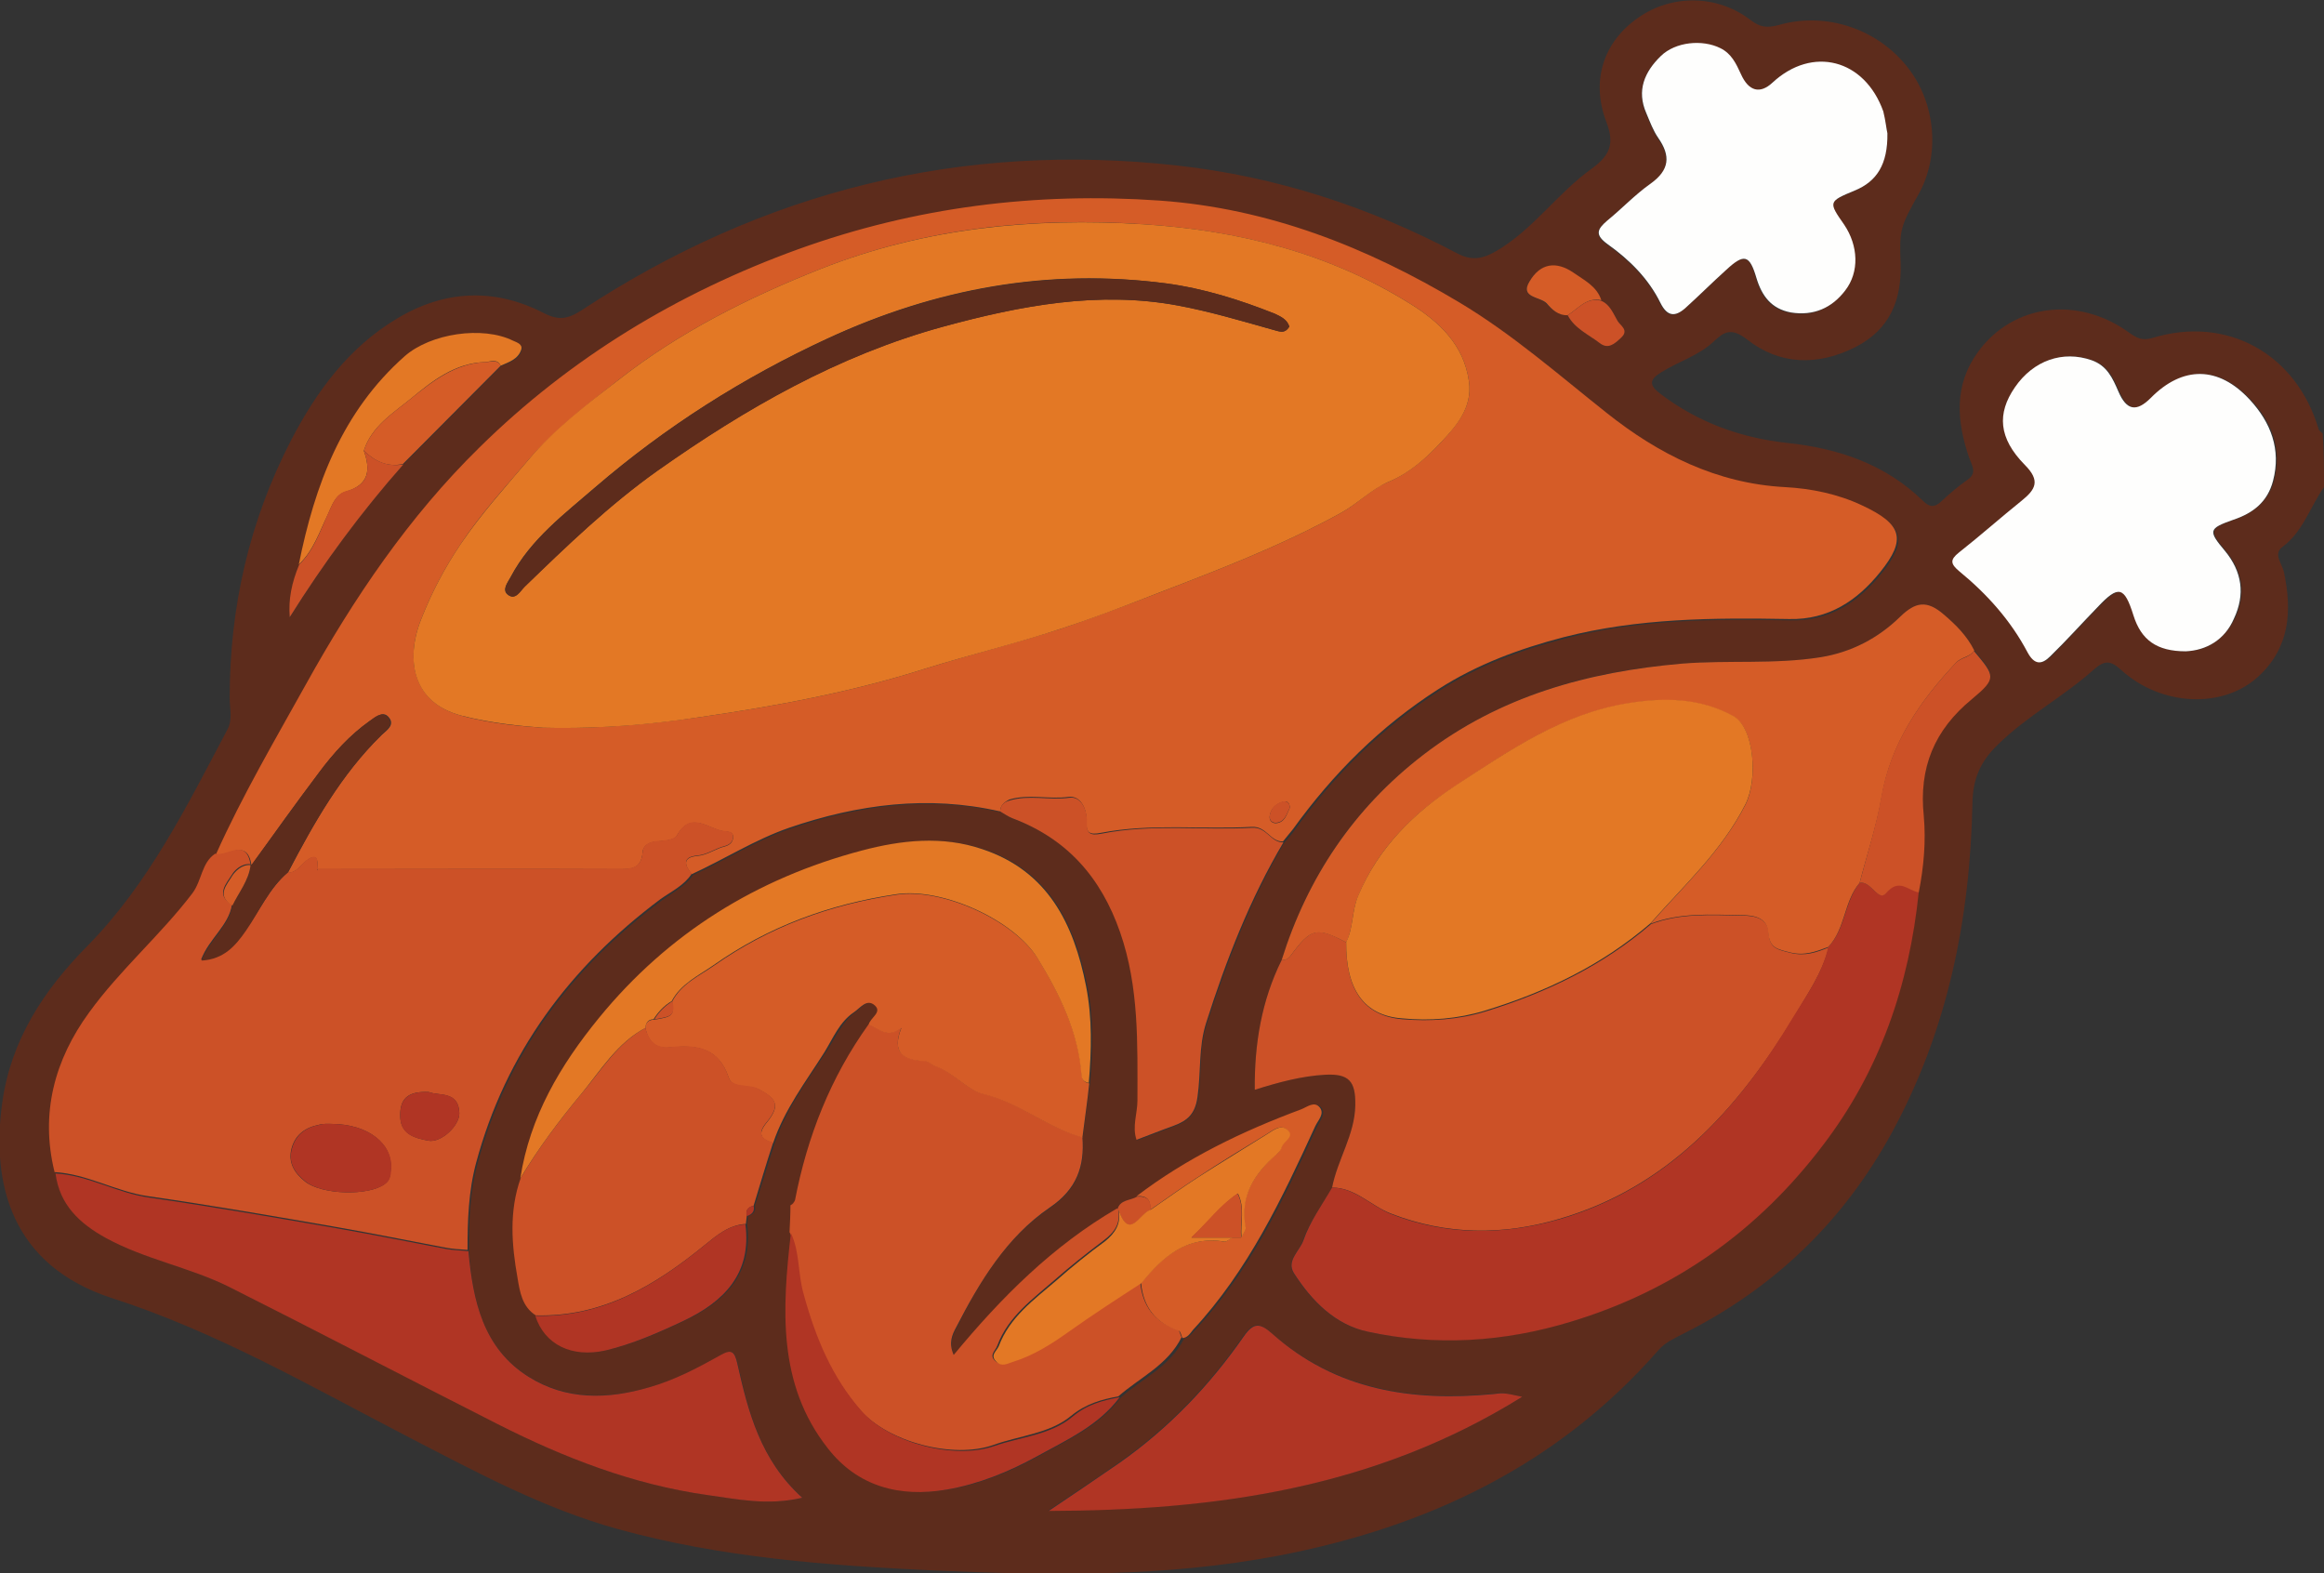 <?xml version="1.0" encoding="utf-8"?>
<!-- Generator: Adobe Illustrator 19.2.1, SVG Export Plug-In . SVG Version: 6.00 Build 0)  -->
<svg version="1.1" id="Layer_1" xmlns="http://www.w3.org/2000/svg" xmlns:xlink="http://www.w3.org/1999/xlink" x="0px" y="0px"
	 viewBox="0 0 511 345.9" style="enable-background:new 0 0 511 345.9;" xml:space="preserve">
<rect x="0" y="0" width="511" height="345.9" fill="#333333" stroke="none"/>
<style type="text/css">
	.st0{fill:#5D2C1C;}
	.st1{fill:#D55C27;}
	.st2{fill:#CC5127;}
	.st3{fill:#B03524;}
	.st4{fill:#FEFEFD;}
	.st5{fill:#E37825;}
</style>
<g id="_x37_MkQDr.tif">
	<g>
		<path class="st0" d="M511,107.1c-3.1,4.4-4.6,9.8-9.2,13.2c-2,1.5,0,3.7,0.4,5.5c1.8,8.6,1.3,16.6-5.7,23
			c-7.8,7.1-21.3,6.5-30.1-1.5c-2.3-2.1-3.6-2.2-6-0.1c-6.7,6-14.7,10.2-21.2,16.6c-3.8,3.7-5.4,7.5-5.5,12.7
			c-0.5,25.4-5.4,49.9-17.7,72.5c-10.7,19.6-26,34.3-46,44.3c-1.9,1-3.8,1.8-5.3,3.5c-22.2,25.4-50.8,38.9-83.4,45.2
			c-25.1,4.8-50.3,4.4-75.7,3.3c-23.5-1.1-46.9-2.8-69.7-9.1c-16.3-4.5-31.1-12.5-46-20.2c-21.4-11.1-42.3-23.2-65.3-30.6
			c-22.1-7.2-26.6-25.1-24.1-43c1.9-13.7,9.1-24.7,18.7-34.4c13.5-13.7,21.9-30.8,30.8-47.6c1.2-2.2,0.5-4.6,0.5-6.9
			c0-20,4.3-38.9,13.5-56.7C69.6,86,76.7,76.4,87.2,70.1c10.4-6.3,21.4-6.9,32.3-1.3c3.3,1.7,5.3,1.4,8.4-0.6
			c39.9-26.2,83.5-37.1,131-31.8c21.7,2.4,42.2,9.1,61.5,19.3c3.4,1.8,5.8,1.1,8.6-0.5c8.2-4.8,13.5-12.8,21.1-18.2
			c3.8-2.8,5-5.3,3.1-10.2c-3.5-9.2-0.5-17.7,7-22.9c7.4-5.2,17.4-5.1,24.7,0.5c2.1,1.6,3.6,1.8,6.2,1.1c10.5-3,21.9,0.9,28.5,9.5
			c6.1,7.9,7,19.3,2.2,27.8c-3.9,6.9-4.2,7.8-3.9,14.9c0.3,8.2-2.3,14.7-9.9,18.6c-8.3,4.2-16.7,4-23.9-1.7c-3.4-2.6-5-1.7-7.3,0.5
			c-3.3,3.1-7.8,4.4-11.6,6.8c-2.6,1.6-2.6,2.8-0.1,4.7c8.3,6.3,17.7,9.7,28,10.8c11.2,1.2,21.5,4.7,29.7,12.7
			c1.5,1.5,2.6,1.5,4.1,0.1c1.8-1.7,3.7-3.3,5.7-4.7c2.2-1.5,1-3.1,0.4-4.8c-2.8-8.1-3.4-16,1.9-23.3c7.7-10.6,22-12.4,33.2-4.3
			c1.7,1.2,2.9,1.9,5.2,1.2c16.4-5,31.6,3.5,36.5,20c0.1,0.4,0.6,0.7,0.9,1C511,99.1,511,103.1,511,107.1z M344.7,69.3
			c1.5,2.9,4.5,4.2,7,6.1c1.9,1.5,3.3,0.2,4.7-1.1c1.9-1.7-0.1-2.6-0.7-3.7c-1-1.7-1.7-3.7-3.7-4.5c-1-3.1-3.8-4.5-6.2-6.1
			c-3.7-2.5-7.1-2.1-9.6,2c-2.1,3.5,2.4,3.2,3.8,4.8C341.2,68,342.6,69.4,344.7,69.3z M88.7,102.1c7.2-7.2,14.3-14.4,21.5-21.6
			c1.8-0.8,3.9-1.4,4.5-3.5c0.4-1.1-0.9-1.6-1.8-2c-6.7-3.3-18.1-1.7-23.8,3.4c-13.8,12.2-19.8,28.3-23.3,45.8
			c-1.6,4.1-2.3,7.7-2.1,11.6C71.3,123.6,79.5,112.5,88.7,102.1z M250,263.1c-1.4,0.9-3.6,0.6-4.3,2.7
			c-14.1,8.2-25.4,19.5-35.9,32.2c-1.2-2.7-0.3-4.4,0.5-6c5.1-10.2,11-19.9,20.6-26.4c5.9-4,7.7-9,7.2-15.5c0.5-4,1-8,1.6-12
			c0.6-7.1,0.8-14.3-0.6-21.3c-2.8-13.7-8.4-25.3-22.8-30.1c-8.8-2.9-17.8-2-26.5,0.3c-23.1,6.2-42.6,18.2-57.8,36.8
			c-8.5,10.4-15.3,21.7-17.3,35.3c-2.6,7.2-2,14.6-0.7,22c0.5,3,1,6.3,4,8.2c2,6.3,8,9.3,15.6,7.5c6-1.4,11.6-3.9,17.1-6.5
			c8.9-4.2,14.9-10.4,13.6-21.2c0.1-0.6,0.1-1.1,0.2-1.7c1.1-0.4,1.8-1,1.5-2.3c1.5-4.6,2.9-9.3,4.4-13.9c2.5-7.4,7.1-13.6,11.3-20
			c2-3,3.4-6.5,6.4-8.7c1.3-0.9,2.9-3.2,4.7-1.5c1.6,1.6-1.1,2.7-1.4,4.2c-8.4,11.7-13.5,24.7-16.2,38.7c-0.2,0.4-0.5,0.8-0.7,1.2
			c-0.1,2-0.2,4-0.2,5.9c-1.9,16.6-3,33.2,8,47.4c6.5,8.3,15.8,10.8,26.2,9.1c7.1-1.2,13.6-3.9,19.8-7.3c6.5-3.6,13.5-6.7,18.2-13
			c4.8-4.2,10.9-6.8,13.9-13c1.1-0.1,1.6-0.9,2.3-1.7c12.2-13,19.6-28.9,26.9-44.8c0.6-1.3,2-2.7,1-4.1c-1.2-1.5-2.8-0.1-4.1,0.4
			C273.2,248.8,261,254.7,250,263.1z M434.1,143c-1.6-3.2-4-5.6-6.7-7.9c-3.7-3.2-6.1-2.8-9.6,0.5c-4.8,4.7-10.7,7.8-17.5,8.9
			c-10.1,1.6-20.2,0.6-30.4,1.4c-20.9,1.7-40.1,7.1-57,20.1c-15.3,11.7-25.4,26.9-31.1,45.1c-4.4,8.9-6,18.4-5.9,28.5
			c5.4-1.7,10.3-3,15.4-3.3c5.3-0.4,6.8,1.4,6.7,6.7c-0.1,6.5-3.9,11.9-5.1,18.1c-2.2,3.9-5,7.5-6.4,11.6c-0.8,2.3-3.8,4.6-2.1,7.2
			c3.9,6.1,9.1,11.4,16.3,12.9c15,3.1,29.9,2.2,44.6-2.2c22.8-6.9,41.2-20,55.5-38.9c12.5-16.4,18.9-35.2,21-55.6
			c1.1-5.5,1.7-11.2,1.1-16.8c-1-10.6,2.4-18.9,10.6-25.7C439.1,149,438.8,148.6,434.1,143z M12.2,258c1,6.9,5.4,11,11.2,14.2
			c8.6,4.7,18.3,6.4,27,10.7c19.8,9.9,39.4,20.1,59.1,30.2c14.6,7.4,29.8,13.3,46.1,15.6c6.6,0.9,13.2,2.4,20.9,0.6
			c-9.3-8.3-11.9-18.9-14.3-29.6c-0.6-2.6-1.3-3.1-3.6-1.8c-5,2.8-10.1,5.5-15.7,7.1c-9.2,2.6-18.3,2.8-26.6-2.3
			c-10.1-6.3-12.3-16.7-13.2-27.6c0-6.5,0.2-13,1.9-19.2c6.5-24.2,20.6-43.1,40.5-57.9c2.4-1.8,5.2-3.1,6.9-5.6
			c7.2-3.3,13.8-7.6,21.4-10.2c15.2-5.2,30.5-7.2,46.4-3.6c0.9,0.5,1.7,1.1,2.6,1.4c12,4.5,19.5,13.1,23.7,25.1
			c4.2,12.1,3.9,24.5,3.8,37c0,2.9-1.2,5.7-0.2,8.6c2.7-1,5.5-2.1,8.2-3.1c3-1.1,4.6-2.7,5.2-6.3c0.8-5.4,0.1-10.9,1.9-16.3
			c4.5-13.8,9.6-27.2,17-39.7c0.7-0.9,1.6-1.7,2.2-2.7c8.8-12.2,19.2-22.6,32-30.8c8.6-5.5,17.9-8.9,27.5-11.4
			c16.2-4.3,32.9-4.3,49.6-4c8.7,0.2,15-4.1,20-10.3c5.9-7.3,4.8-10.6-4-14.7c-5.4-2.5-11.2-3.7-16.9-4
			c-15.1-0.8-27.9-7.3-39.2-16.3c-10.6-8.4-20.8-17.4-32.4-24.3c-20.4-12.2-42.1-20.6-65.9-22.4c-27.2-2-53.7,1.3-79.5,10.7
			c-26.5,9.6-50,23.9-70.1,43.6c-15.5,15.2-27.6,33.1-38.1,52c-6.8,12.3-14,24.5-19.8,37.4c-3.1,2-2.9,5.9-5.1,8.7
			c-7,9.3-15.9,16.9-22.7,26.2C12.2,233.3,9,245.1,12.2,258z M480.6,143.2c4.5-0.1,8.5-2.5,10.8-7.2c2.5-5.3,1.8-10.3-2-14.9
			c-3.7-4.4-3.6-4.9,1.8-6.8c4.4-1.5,7.6-4.1,8.8-8.6c1.8-6.9-0.4-12.9-5.1-17.8c-6.9-7.5-14.8-7.5-21.8-0.4
			c-3.1,3.1-5.3,2.8-7.1-1.4c-1.3-3-2.5-5.7-5.9-6.9c-6.3-2.2-12.8-0.1-16.9,6c-3.9,5.7-3.5,11.1,2.2,17c3.5,3.5,2.3,5.4-0.7,7.9
			c-4.7,3.7-9.2,7.7-13.8,11.4c-2,1.6-1.8,2.5,0.1,4.1c6.1,5,11.3,10.8,15,17.8c1.5,2.8,3.1,2.8,5,0.9c3.5-3.5,6.9-7.2,10.4-10.8
			c4.7-4.9,6-4.6,7.9,1.8C470.8,140.6,474.2,143.2,480.6,143.2z M415,29.3c-0.2-0.8-0.4-2.8-1-4.7c-4.1-11.6-15.6-14.5-24.4-6.3
			c-2.7,2.5-5.3,1.9-6.9-1.9c-1-2.3-2-4.5-4.5-5.7c-4-2-9.8-1.4-13.1,1.7c-3.6,3.5-5.3,7.6-3.2,12.6c0.8,1.8,1.5,3.8,2.6,5.4
			c2.8,4,2.6,7.1-1.7,10.1c-3.4,2.4-6.3,5.4-9.5,8.1c-2.2,1.8-2.8,3.1,0.1,5.2c4.7,3.4,9,7.5,11.6,12.9c1.5,3,3.2,3.1,5.4,1.2
			c3.1-2.7,6.1-5.7,9.1-8.5c3.9-3.6,5.2-3.4,6.6,1.8c1.2,4,3.3,6.9,7.6,7.6c4.9,0.9,8.9-1,11.9-4.8c3.2-4.1,2.9-9.9-0.2-14.5
			c-3.5-5.1-3.4-5.1,2.3-7.5C412.7,39.9,415,36.1,415,29.3z M334.7,307.1c-4.4-1-4.3-0.9-6.4-0.7c-17.9,1.7-34.7-0.9-48.7-13.3
			c-2.7-2.4-4.1-2.4-6.2,0.6c-7.5,10.8-16.5,20.2-27.3,27.8c-5.1,3.6-10.4,7.1-15.6,10.6C266.9,332.1,302.1,327.4,334.7,307.1z"/>
		<path class="st1" d="M219.9,178.4c-15.8-3.6-31.2-1.6-46.4,3.6c-7.5,2.6-14.2,6.9-21.4,10.2c-1.6-1.9-2.1-3.7,1.2-4
			c2.3-0.2,4-1.6,6.1-2.1c1.1-0.3,1.8-1,1.8-2.1c0-1.2-1.2-1.1-1.9-1.2c-3.5-0.4-7.3-4.7-10.5,1c-0.5,0.9-2.7,1.1-4.2,1.2
			c-1.7,0.1-3.2,0.8-3.3,2.4c-0.3,3.9-2.8,3.7-5.6,3.7c-21.9-0.1-43.9,0-65.8,0l0,0c-0.1-1.6,0.1-3.9-2.6-1.8c-1.3,1-2.1,2.6-4,2.6
			C69,181,75,170.3,83.9,161.6c1.1-1,3.2-2.3,1.4-4.1c-1.2-1.2-2.8,0.2-4,1c-4.4,3.1-7.9,7-11.1,11.3c-5.1,6.7-10,13.6-14.9,20.4
			c-1-6.1-5.2-1.7-7.8-2.4c5.8-12.9,12.9-25,19.8-37.4c10.5-18.9,22.6-36.8,38.1-52c20-19.7,43.6-34,70.1-43.6
			c25.8-9.3,52.3-12.6,79.5-10.7c23.9,1.7,45.5,10.2,65.9,22.4c11.7,7,21.8,15.9,32.4,24.3c11.3,9,24.1,15.5,39.2,16.3
			c5.7,0.3,11.6,1.5,16.9,4c8.8,4.1,9.9,7.4,4,14.7c-5,6.2-11.3,10.5-20,10.3c-16.6-0.3-33.3-0.2-49.6,4
			c-9.6,2.5-18.9,5.9-27.5,11.4c-12.8,8.2-23.2,18.6-32,30.8c-0.7,0.9-1.5,1.8-2.2,2.7c-2.8,0.1-3.6-3.4-6.9-3.2
			c-11,0.6-22.2-0.8-33.1,1.3c-2.6,0.5-3.3,0-3.2-2.5c0.1-2.8-1.3-5.7-3.9-5.4c-4.4,0.6-8.8-0.7-13.1,0.6
			C220.6,176.5,220,177.1,219.9,178.4z M119.4,160c13.7,0.3,24.5-0.9,35-2.4c16.5-2.4,33.1-5.5,49.1-10.6c9.9-3.1,20-5.6,29.9-8.8
			c9.5-3.2,18.9-6.9,28.2-10.5c11.3-4.4,22.5-9,33.2-14.9c3.8-2.1,6.7-5.3,10.6-6.9c4.5-1.9,8.2-5.2,11.4-8.6
			c3.3-3.6,7-7.6,6.2-13.4c-1.1-8.1-6.6-13.2-12.9-17.1c-17.9-11.2-38.1-16.2-58.8-17.5c-24.1-1.6-48,0.8-70.8,9.8
			c-15.9,6.3-31.1,13.9-44.6,24.5c-7,5.5-13.9,10.8-19.8,17.6c-5.1,6-10.4,11.8-14.8,18.4c-3.5,5.2-6.3,10.5-8.6,16.3
			c-3.8,9.4-1.7,18.6,8.6,21.4C108.1,159.2,115.2,159.7,119.4,160z M283.6,177.6c0-1.1-0.6-1.6-1.5-1.3c-1.5,0.4-2.6,1.4-2.9,3
			c-0.2,1,0.4,1.7,1.3,1.7C282.5,180.9,282.9,179.1,283.6,177.6z"/>
		<path class="st2" d="M63.3,191.8c1.9,0.1,2.7-1.6,4-2.6c2.8-2.1,2.5,0.2,2.6,1.8c-0.1,0.1-0.2,0.3-0.2,0.4
			c0.1-0.1,0.2-0.3,0.2-0.4c21.9,0,43.9,0,65.8,0c2.8,0,5.3,0.2,5.6-3.7c0.1-1.6,1.5-2.3,3.3-2.4c1.5-0.1,3.7-0.3,4.2-1.2
			c3.1-5.7,6.9-1.4,10.5-1c0.7,0.1,1.9,0,1.9,1.2c0,1.1-0.7,1.8-1.8,2.1c-2.1,0.5-3.8,1.9-6.1,2.1c-3.3,0.3-2.8,2.1-1.2,4
			c-1.7,2.6-4.5,3.9-6.9,5.6c-19.9,14.9-34,33.8-40.5,57.9c-1.7,6.3-1.9,12.8-1.9,19.2c-1.6-0.1-3.3-0.2-4.9-0.5
			c-7.9-1.5-15.8-3.1-23.8-4.5c-13.8-2.4-27.6-4.8-41.5-6.8c-7.1-1-13.4-4.9-20.6-5.3c-3.2-12.9,0-24.7,7.6-35.1
			c6.8-9.4,15.7-17,22.7-26.2c2.1-2.8,2-6.7,5-8.7c2.6,0.7,6.8-3.7,7.8,2.4c0,0-0.1-0.1-0.1-0.1c-1.9-0.2-3.5,1.4-4,2.3
			c-1.2,1.9-3.7,4.5,0,6.6c-0.7,4.6-5,7.4-6.8,12.1c5.1-0.3,7.6-3.2,9.8-6.6C57.1,200.3,59.2,195.3,63.3,191.8z M72.7,247.1
			c-0.3,0-1.5-0.1-2.6,0.2c-3,0.6-5.2,2.2-6,5.2c-0.8,3.1,0.6,5.4,3,7.3c3.7,2.9,14,3.2,17.5,0.5c1.1-0.8,1.2-1.8,1.3-3
			C86.5,251.6,81.1,247.1,72.7,247.1z M94.3,240.1c-4.2-0.2-6.3,1.1-6.3,5c-0.1,4.3,3.2,5.1,6.2,5.7c2.8,0.5,6.8-3.3,6.8-6
			C100.9,239.8,96.5,241,94.3,240.1z"/>
		<path class="st2" d="M292.9,261.1c1.2-6.2,5-11.6,5.1-18.1c0.1-5.3-1.4-7-6.7-6.7c-5.1,0.3-10,1.6-15.4,3.3
			c-0.1-10.1,1.5-19.6,5.9-28.5c0.8,0,1.5-0.3,2-1c4.5-6.1,5.7-6.4,12.2-2.9c-0.1,10.4,3.9,16.2,12.4,16.9
			c6.1,0.5,12.3,0.1,18.2-1.7c13.3-4.1,25.7-10,36.4-19.2c6.5-2.5,13.2-2,20-1.9c2.7,0,5.7,0.5,5.9,3.9c0.2,3.4,2.1,3.6,4.8,4.3
			c3.2,0.8,5.7-0.1,8.4-1.2c-1.4,5.7-4.8,10.4-7.7,15.4C382,244,366.6,261.1,342.8,268c-12.2,3.6-24.7,3.6-37-1.2
			C301.4,265.1,298,261.1,292.9,261.1z"/>
		<path class="st2" d="M174.8,263.9c2.7-14,7.8-27,16.2-38.7c2.2,0.8,4.1,3.2,7.2,0.7c-2.2,5.5,0.4,7.1,5,7.3c0.9,0,1.7,0.9,2.6,1.2
			c3.9,1.4,7,5.3,10.2,6c8.1,1.9,14.2,7.5,22,9.6c0.5,6.5-1.3,11.5-7.2,15.5c-9.5,6.5-15.4,16.3-20.6,26.4c-0.8,1.5-1.7,3.3-0.5,6
			c10.5-12.7,21.8-24,35.9-32.2c0,0,0.3,0.3,0.3,0.3c0.5,3-0.8,4.9-3.2,6.7c-3.7,2.8-7.4,5.7-10.8,8.7c-4.8,4.2-10.2,8-12.6,14.4
			c-0.4,1.2-1.9,2.1-0.5,3.4c1.2,1.1,2.4,0.4,3.7,0c4.5-1.4,8.4-3.9,12.2-6.6c5.3-3.7,10.7-7.1,16-10.7c0.5,5.3,3.2,8.8,8.3,10.5
			c0.4,0.1,0.5,1.1,0.8,1.6c-3,6.1-9.1,8.8-13.9,13c-3.7,0.7-7.1,1.6-10.4,4.3c-4.7,3.9-11.3,4.3-17.1,6.4c-8.8,3.1-23-0.6-29.2-7.6
			c-6.6-7.5-10.2-16.3-12.8-25.8c-1.2-4.4-0.7-9.2-2.8-13.4c0.1-2,0.2-4,0.2-5.9C174.4,264.7,174.6,264.3,174.8,263.9z"/>
		<path class="st3" d="M292.9,261.1c5.1,0.1,8.5,4,12.9,5.8c12.3,4.8,24.7,4.7,37,1.2c23.8-6.9,39.2-24,51.5-44.5
			c3-4.9,6.4-9.6,7.7-15.4c3.8-3.9,3.5-9.9,6.9-14.1c2.5-0.5,4.1,4.3,5.8,2.2c2.8-3.6,4.8-0.6,7.2-0.2c-2.1,20.4-8.5,39.2-21,55.6
			c-14.3,18.9-32.7,32-55.5,38.9c-14.8,4.5-29.7,5.4-44.6,2.2c-7.2-1.5-12.4-6.8-16.3-12.9c-1.7-2.7,1.3-4.9,2.1-7.2
			C288,268.6,290.7,264.9,292.9,261.1z"/>
		<path class="st1" d="M408.9,194.1c-3.5,4.1-3.1,10.1-6.9,14.1c-2.7,1-5.2,2-8.4,1.2c-2.7-0.7-4.5-0.9-4.8-4.3
			c-0.2-3.4-3.2-3.9-5.9-3.9c-6.7-0.1-13.5-0.6-20,1.9c7.4-8.4,15.7-16,20.9-26.2c2.8-5.6,1.9-16.9-2.7-19.4
			c-7.3-4-15.2-4.1-23.2-2.8c-14.3,2.3-26,10.3-37.7,18c-9.4,6.1-17.2,13.7-21.6,24.4c-1.4,3.3-1,6.9-2.6,10.1
			c-6.5-3.4-7.7-3.2-12.2,2.9c-0.6,0.8-1.2,1-2,1c5.7-18.2,15.9-33.4,31.1-45.1c16.9-13,36.2-18.3,57-20.1
			c10.1-0.8,20.3,0.2,30.4-1.4c6.8-1.1,12.7-4.2,17.5-8.9c3.4-3.3,5.9-3.7,9.6-0.5c2.7,2.3,5.1,4.7,6.7,7.9c-0.9,1.5-2.8,1.4-4,2.7
			c-8,8.5-14.4,17.8-16.4,29.7C412.6,181.7,410.5,187.9,408.9,194.1z"/>
		<path class="st3" d="M12.2,258c7.2,0.4,13.5,4.3,20.6,5.3c13.9,2,27.7,4.4,41.5,6.8c8,1.4,15.9,3,23.8,4.5
			c1.6,0.3,3.3,0.3,4.9,0.5c1,10.9,3.2,21.3,13.2,27.6c8.3,5.2,17.4,5,26.6,2.3c5.6-1.6,10.7-4.3,15.7-7.1c2.3-1.3,3-0.8,3.6,1.8
			c2.4,10.7,5.1,21.3,14.3,29.6c-7.7,1.8-14.3,0.3-20.9-0.6c-16.3-2.3-31.5-8.2-46.1-15.6c-19.7-10-39.4-20.3-59.1-30.2
			c-8.7-4.3-18.4-6-27-10.7C17.5,269,13.1,264.9,12.2,258z"/>
		<path class="st4" d="M480.6,143.2c-6.4,0-9.8-2.5-11.5-7.9c-2-6.4-3.3-6.7-7.9-1.8c-3.5,3.6-6.8,7.3-10.4,10.8
			c-1.9,1.9-3.5,1.9-5-0.9c-3.7-7-8.9-12.8-15-17.8c-1.9-1.6-2.1-2.5-0.1-4.1c4.7-3.7,9.2-7.7,13.8-11.4c3.1-2.5,4.2-4.4,0.7-7.9
			c-5.8-5.9-6.1-11.3-2.2-17c4.1-6,10.6-8.2,16.9-6c3.4,1.2,4.6,3.9,5.9,6.9c1.8,4.2,4,4.5,7.1,1.4c7-7.1,14.9-7.1,21.8,0.4
			c4.6,5,6.9,10.9,5.1,17.8c-1.2,4.6-4.3,7.1-8.8,8.6c-5.4,1.9-5.5,2.4-1.8,6.8c3.8,4.6,4.5,9.6,2,14.9
			C489.2,140.7,485.1,143,480.6,143.2z"/>
		<path class="st1" d="M238,250.1c-7.7-2.1-13.9-7.7-22-9.6c-3.1-0.7-6.3-4.6-10.2-6c-0.9-0.3-1.7-1.2-2.6-1.2
			c-4.6-0.2-7.2-1.8-5-7.3c-3.1,2.5-5,0.1-7.2-0.7c0.3-1.5,3-2.7,1.4-4.2c-1.8-1.7-3.3,0.6-4.7,1.5c-3.1,2.1-4.5,5.6-6.4,8.7
			c-4.1,6.5-8.8,12.6-11.3,20c-2.6-0.8-3.6-1.8-1.4-4.5c3-3.7,2.2-5.2-1.8-7.3c-2.2-1.1-5.7,0-6.6-2.6c-2.2-6.6-7.2-7.2-12.8-6.6
			c-3.4,0.4-4.8-1.4-5.5-4.2c0-1.2,0.7-1.9,1.9-1.9c4.1-0.6,4.5-1,4-4c2-3.9,5.9-5.6,9.2-7.9c12.1-8.5,25.4-13.4,40.2-15.6
			c9.9-1.5,25.8,5.6,31.1,14.2c4.9,8,8.9,16.2,9.6,25.7c0.1,1,0.7,1.4,1.6,1.6C239.1,242.1,238.5,246.1,238,250.1z"/>
		<path class="st4" d="M415,29.3c0.1,6.8-2.3,10.6-7.2,12.6c-5.8,2.4-5.8,2.5-2.3,7.5c3.1,4.6,3.4,10.4,0.2,14.5
			c-2.9,3.8-6.9,5.6-11.9,4.8c-4.3-0.8-6.4-3.6-7.6-7.6c-1.5-5.1-2.7-5.4-6.6-1.8c-3.1,2.8-6,5.7-9.1,8.5c-2.2,1.9-3.9,1.8-5.4-1.2
			c-2.6-5.3-6.8-9.5-11.6-12.9c-2.9-2.1-2.3-3.3-0.1-5.2c3.2-2.6,6.1-5.7,9.5-8.1c4.2-3,4.5-6.1,1.7-10.1c-1.1-1.6-1.8-3.5-2.6-5.4
			c-2.2-5-0.4-9.1,3.2-12.6c3.2-3.1,9.1-3.7,13.1-1.7c2.4,1.2,3.4,3.3,4.5,5.7c1.7,3.8,4.2,4.4,6.9,1.9c8.8-8.2,20.3-5.2,24.4,6.3
			C414.6,26.5,414.8,28.5,415,29.3z"/>
		<path class="st2" d="M141.9,226c0.8,2.8,2.1,4.5,5.5,4.2c5.6-0.6,10.6,0,12.8,6.6c0.8,2.5,4.4,1.4,6.6,2.6c4,2.1,4.8,3.6,1.8,7.3
			c-2.2,2.6-1.2,3.7,1.4,4.5c-1.5,4.6-2.9,9.3-4.3,13.9c-1.3,0.3-1.8,1.1-1.5,2.3c-0.1,0.6-0.1,1.1-0.2,1.7c-3.7,0.2-6.4,2.5-9,4.6
			c-10.9,8.9-22.5,15.9-37.2,15.5c-3-1.9-3.5-5.2-4-8.2c-1.3-7.3-1.9-14.7,0.7-22c3.9-6.6,8.6-12.8,13.5-18.7
			C132.2,235.3,135.8,229.3,141.9,226z"/>
		<path class="st3" d="M334.7,307.1c-32.6,20.3-67.8,25-104.1,25.1c5.2-3.5,10.4-7,15.6-10.6c10.8-7.6,19.8-17,27.3-27.8
			c2.1-3,3.5-3,6.2-0.6c14,12.5,30.8,15,48.7,13.3C330.3,306.3,330.3,306.1,334.7,307.1z"/>
		<path class="st2" d="M219.9,178.4c0.1-1.3,0.7-2,2.1-2.4c4.3-1.3,8.7,0,13.1-0.6c2.6-0.4,4,2.6,3.9,5.4c-0.1,2.4,0.6,3,3.2,2.5
			c11-2.2,22.1-0.7,33.1-1.3c3.3-0.2,4.1,3.3,6.9,3.2c-7.4,12.5-12.6,25.9-17,39.7c-1.7,5.3-1.1,10.9-1.9,16.3
			c-0.5,3.7-2.2,5.2-5.2,6.3c-2.8,1-5.5,2.1-8.2,3.1c-1-2.9,0.2-5.8,0.2-8.6c0-12.5,0.4-24.9-3.8-37c-4.2-12.1-11.7-20.6-23.7-25.1
			C221.6,179.5,220.8,178.9,219.9,178.4z"/>
		<path class="st5" d="M141.9,226c-6.2,3.3-9.8,9.3-14,14.4c-4.9,5.9-9.5,12-13.5,18.7c2.1-13.6,8.8-24.9,17.3-35.3
			c15.2-18.6,34.7-30.7,57.8-36.8c8.7-2.3,17.7-3.3,26.5-0.3c14.4,4.8,20.1,16.4,22.8,30.1c1.4,7.1,1.2,14.2,0.6,21.3
			c-0.9-0.2-1.5-0.6-1.6-1.6c-0.7-9.5-4.7-17.7-9.6-25.7c-5.2-8.6-21.1-15.7-31.1-14.2c-14.8,2.2-28.1,7.1-40.2,15.6
			c-3.3,2.3-7.2,4.1-9.2,7.9c-1.7,1-3,2.4-4,4C142.6,224.1,142,224.8,141.9,226z"/>
		<path class="st3" d="M173.9,271.1c2,4.2,1.5,8.9,2.8,13.4c2.6,9.5,6.2,18.3,12.8,25.8c6.2,7,20.4,10.7,29.2,7.6
			c5.8-2,12.3-2.4,17.1-6.4c3.2-2.7,6.6-3.6,10.4-4.3c-4.7,6.3-11.7,9.4-18.2,13c-6.2,3.4-12.8,6.1-19.8,7.3
			c-10.4,1.8-19.7-0.7-26.2-9.1C170.9,304.3,172,287.7,173.9,271.1z"/>
		<path class="st1" d="M260,294.2c-0.3-0.6-0.4-1.5-0.8-1.6c-5.1-1.7-7.8-5.2-8.3-10.5c4.7-5.8,10-10.5,18.3-9.1
			c0.5,0.1,1.1-0.6,1.7-0.9c0.7,0,1.4,0,2,0c0.3-0.7,1-1.5,0.9-2.2c-1.3-6.8,1.9-11.7,6.7-16c0.5-0.4,1.1-1,1.2-1.6
			c0.3-1.4,2.8-2.3,1.4-3.8c-1.4-1.4-3.1-0.1-4.5,0.8c-5.1,3.1-10.2,6.2-15.2,9.5c-3.6,2.3-7,4.8-10.5,7.2c0.2-2.2-0.8-3.2-3-3
			c11-8.4,23.3-14.3,36.2-19.1c1.3-0.5,2.9-1.9,4.1-0.4c1.1,1.4-0.4,2.8-1,4.1c-7.3,15.9-14.8,31.8-26.9,44.8
			C261.6,293.3,261.1,294.1,260,294.2z"/>
		<path class="st2" d="M408.9,194.1c1.6-6.2,3.6-12.3,4.7-18.6c2-11.9,8.4-21.2,16.4-29.7c1.2-1.3,3.1-1.2,4-2.7
			c4.7,5.6,5.1,6-0.4,10.6c-8.3,6.8-11.7,15.1-10.6,25.7c0.5,5.6,0,11.2-1.1,16.8c-2.3-0.3-4.3-3.3-7.2,0.2
			C413,198.4,411.4,193.6,408.9,194.1z"/>
		<path class="st3" d="M117.7,289.3c14.7,0.4,26.3-6.6,37.2-15.5c2.6-2.1,5.3-4.5,9-4.6c1.4,10.8-4.7,17-13.6,21.2
			c-5.5,2.6-11.2,5.1-17.1,6.5C125.7,298.6,119.7,295.6,117.7,289.3z"/>
		<path class="st5" d="M65.7,124.1c3.5-17.4,9.5-33.6,23.3-45.8c5.7-5,17.1-6.7,23.8-3.4c0.9,0.4,2.2,0.8,1.8,2
			c-0.7,2.1-2.7,2.7-4.5,3.5c-0.8-1.6-2.1-0.9-3.4-0.8c-6.7,0.2-11.7,4.2-16.3,8c-3.9,3.2-8.7,6.1-10.4,11.5c1.5,4.2,1.2,7.5-4,9
			c-2.3,0.7-3,3-4,5.2C70.2,117,68.9,121.1,65.7,124.1z"/>
		<path class="st1" d="M80,99.1c1.7-5.4,6.5-8.3,10.4-11.5c4.7-3.8,9.7-7.7,16.3-8c1.3,0,2.6-0.7,3.4,0.8
			c-7.2,7.2-14.3,14.4-21.5,21.6C85.2,102.8,82.4,101.4,80,99.1z"/>
		<path class="st2" d="M80,99.1c2.4,2.3,5.2,3.6,8.7,3c-9.2,10.4-17.4,21.5-25,33.6c-0.3-3.9,0.4-7.5,2.1-11.6
			c3.1-3,4.5-7.1,6.2-10.9c1-2.1,1.7-4.5,4-5.2C81.2,106.7,81.5,103.3,80,99.1z"/>
		<path class="st1" d="M344.7,69.3c-2.1,0.1-3.5-1.3-4.6-2.6c-1.4-1.5-6-1.2-3.8-4.8c2.4-4.1,5.9-4.5,9.6-2c2.4,1.7,5.2,3,6.2,6.1
			C348.8,65.3,347,67.9,344.7,69.3z"/>
		<path class="st2" d="M344.7,69.3c2.3-1.4,4.1-4,7.3-3.2c2,0.8,2.7,2.8,3.7,4.5c0.6,1,2.6,2,0.7,3.7c-1.4,1.3-2.8,2.6-4.7,1.1
			C349.2,73.5,346.2,72.2,344.7,69.3z"/>
		<path class="st2" d="M250,263.1c2.2-0.2,3.2,0.8,3,3c-2.3,0.5-4.6,6.9-7,0.1c0,0-0.3-0.3-0.3-0.3C246.3,263.7,248.5,264,250,263.1
			z"/>
		<path class="st3" d="M164.2,267.4c-0.3-1.3,0.2-2.1,1.5-2.3C166,266.4,165.3,267,164.2,267.4z"/>
		<path class="st3" d="M174.8,263.9c-0.2,0.4-0.5,0.8-0.7,1.2C174.4,264.7,174.6,264.3,174.8,263.9z"/>
		<path class="st5" d="M119.4,160c-4.1-0.3-11.2-0.9-18.1-2.7c-10.4-2.8-12.4-12-8.6-21.4c2.3-5.8,5.1-11.1,8.6-16.3
			c4.5-6.6,9.7-12.4,14.8-18.4c5.8-6.9,12.8-12.2,19.8-17.6c13.5-10.6,28.7-18.2,44.6-24.5c22.8-9,46.7-11.3,70.8-9.8
			c20.8,1.3,40.9,6.3,58.8,17.5c6.3,3.9,11.8,9,12.9,17.1c0.8,5.8-2.9,9.9-6.2,13.4c-3.2,3.4-6.8,6.7-11.4,8.6
			c-3.9,1.7-6.8,4.8-10.6,6.9c-10.7,5.9-21.9,10.5-33.2,14.9c-9.4,3.6-18.7,7.4-28.2,10.5c-9.9,3.3-20,5.7-29.9,8.8
			c-16,5.1-32.6,8.2-49.1,10.6C143.9,159.2,133.1,160.3,119.4,160z M283.5,71.8c-0.5-1.6-1.9-2.2-3.2-2.8c-7.7-3.1-15.7-5.6-24-6.7
			c-25.9-3.4-50.5,1.1-74.3,12.1c-18.6,8.6-35.6,19.4-51.1,32.7c-6.8,5.9-14.2,11.4-18.6,19.7c-0.6,1.2-2.1,2.9-0.6,4
			c1.6,1.2,2.6-0.8,3.6-1.8c9.3-9,18.6-17.9,29.2-25.5c19.4-13.7,39.8-25.4,62.9-31.7c16.9-4.6,34.1-7.9,51.7-4.6
			c6.9,1.3,13.7,3.3,20.4,5.2C281.2,72.8,282.4,73.6,283.5,71.8z"/>
		<path class="st0" d="M63.3,191.8c-4.2,3.5-6.2,8.5-9.2,12.8c-2.3,3.3-4.8,6.3-9.8,6.6c1.8-4.6,6-7.5,6.8-12.1
			c1.4-2.9,3.7-5.5,4-8.9c0,0,0.1,0.1,0.1,0.1c5-6.8,9.9-13.7,14.9-20.4c3.2-4.3,6.8-8.2,11.1-11.3c1.1-0.8,2.7-2.3,4-1
			c1.7,1.7-0.4,3-1.4,4.1C75,170.3,69,181,63.3,191.8z"/>
		<path class="st2" d="M283.6,177.6c-0.7,1.4-1.1,3.2-3.1,3.3c-0.9,0-1.5-0.7-1.3-1.7c0.3-1.6,1.4-2.6,2.9-3
			C283,176.1,283.6,176.5,283.6,177.6z"/>
		<path class="st3" d="M72.7,247.1c8.4,0,13.9,4.5,13.3,10.2c-0.1,1.2-0.2,2.2-1.3,3c-3.6,2.7-13.9,2.4-17.5-0.5
			c-2.4-1.9-3.9-4.2-3-7.3c0.8-3,3-4.6,6-5.2C71.2,247,72.4,247.1,72.7,247.1z"/>
		<path class="st3" d="M94.3,240.1c2.2,0.9,6.6-0.4,6.7,4.7c0,2.8-4,6.5-6.8,6c-3.1-0.6-6.3-1.3-6.2-5.7
			C88,241.3,90.1,239.9,94.3,240.1z"/>
		<path class="st1" d="M55.1,190.2c-0.4,3.4-2.6,6-4,8.9c-3.7-2.2-1.1-4.7,0-6.6C51.7,191.6,53.2,190,55.1,190.2z"/>
		<path class="st1" d="M70,191.1c-0.1,0.1-0.2,0.3-0.2,0.4C69.8,191.4,69.9,191.2,70,191.1C70,191.1,70,191.1,70,191.1z"/>
		<path class="st5" d="M296,207.1c1.6-3.1,1.2-6.7,2.6-10.1c4.5-10.7,12.3-18.3,21.6-24.4c11.8-7.7,23.4-15.7,37.7-18
			c8-1.3,15.9-1.2,23.2,2.8c4.6,2.5,5.5,13.8,2.7,19.4c-5.2,10.3-13.5,17.8-20.9,26.2c-10.7,9.2-23,15.1-36.4,19.2
			c-5.9,1.8-12.1,2.3-18.2,1.7C299.9,223.3,295.9,217.5,296,207.1z"/>
		<path class="st5" d="M246,266.1c2.4,6.8,4.6,0.5,7-0.1c3.5-2.4,6.9-4.9,10.5-7.2c5-3.2,10.1-6.3,15.2-9.5c1.4-0.9,3.1-2.2,4.5-0.8
			c1.5,1.5-1,2.4-1.4,3.8c-0.1,0.6-0.7,1.1-1.2,1.6c-4.8,4.2-8,9.1-6.7,16c0.1,0.6-0.6,1.4-0.9,2.2c-0.3-3.2,0.8-6.5-0.8-9.7
			c-3.9,2.7-6.4,6.2-10.2,9.7c3.7,0,6.4,0,9,0c-0.6,0.3-1.2,0.9-1.7,0.9c-8.3-1.4-13.6,3.3-18.3,9.1c-5.4,3.5-10.8,7-16,10.7
			c-3.8,2.7-7.7,5.2-12.2,6.6c-1.3,0.4-2.5,1.2-3.7,0c-1.5-1.4,0-2.3,0.5-3.4c2.4-6.4,7.7-10.2,12.6-14.4c3.5-3.1,7.1-6,10.8-8.7
			C245.2,271.1,246.5,269.1,246,266.1z"/>
		<path class="st2" d="M143.9,224.1c1-1.7,2.4-3,4-4C148.4,223.1,148,223.5,143.9,224.1z"/>
		<path class="st2" d="M270.9,272.1c-2.7,0-5.3,0-9,0c3.8-3.6,6.3-7.1,10.2-9.7c1.7,3.2,0.5,6.6,0.8,9.7
			C272.3,272.1,271.6,272.1,270.9,272.1z"/>
		<path class="st0" d="M283.5,71.8c-1.1,1.8-2.3,1-3.9,0.6c-6.8-1.9-13.5-3.9-20.4-5.2c-17.6-3.3-34.8,0-51.7,4.6
			c-23.1,6.3-43.5,18-62.9,31.7c-10.6,7.5-19.9,16.5-29.2,25.5c-1,1-2,3-3.6,1.8c-1.5-1.1-0.1-2.8,0.6-4
			c4.4-8.3,11.8-13.8,18.6-19.7c15.4-13.3,32.5-24.1,51.1-32.7c23.7-10.9,48.4-15.4,74.3-12.1c8.2,1.1,16.2,3.6,24,6.7
			C281.6,69.6,283,70.2,283.5,71.8z"/>
	</g>
</g>
</svg>

